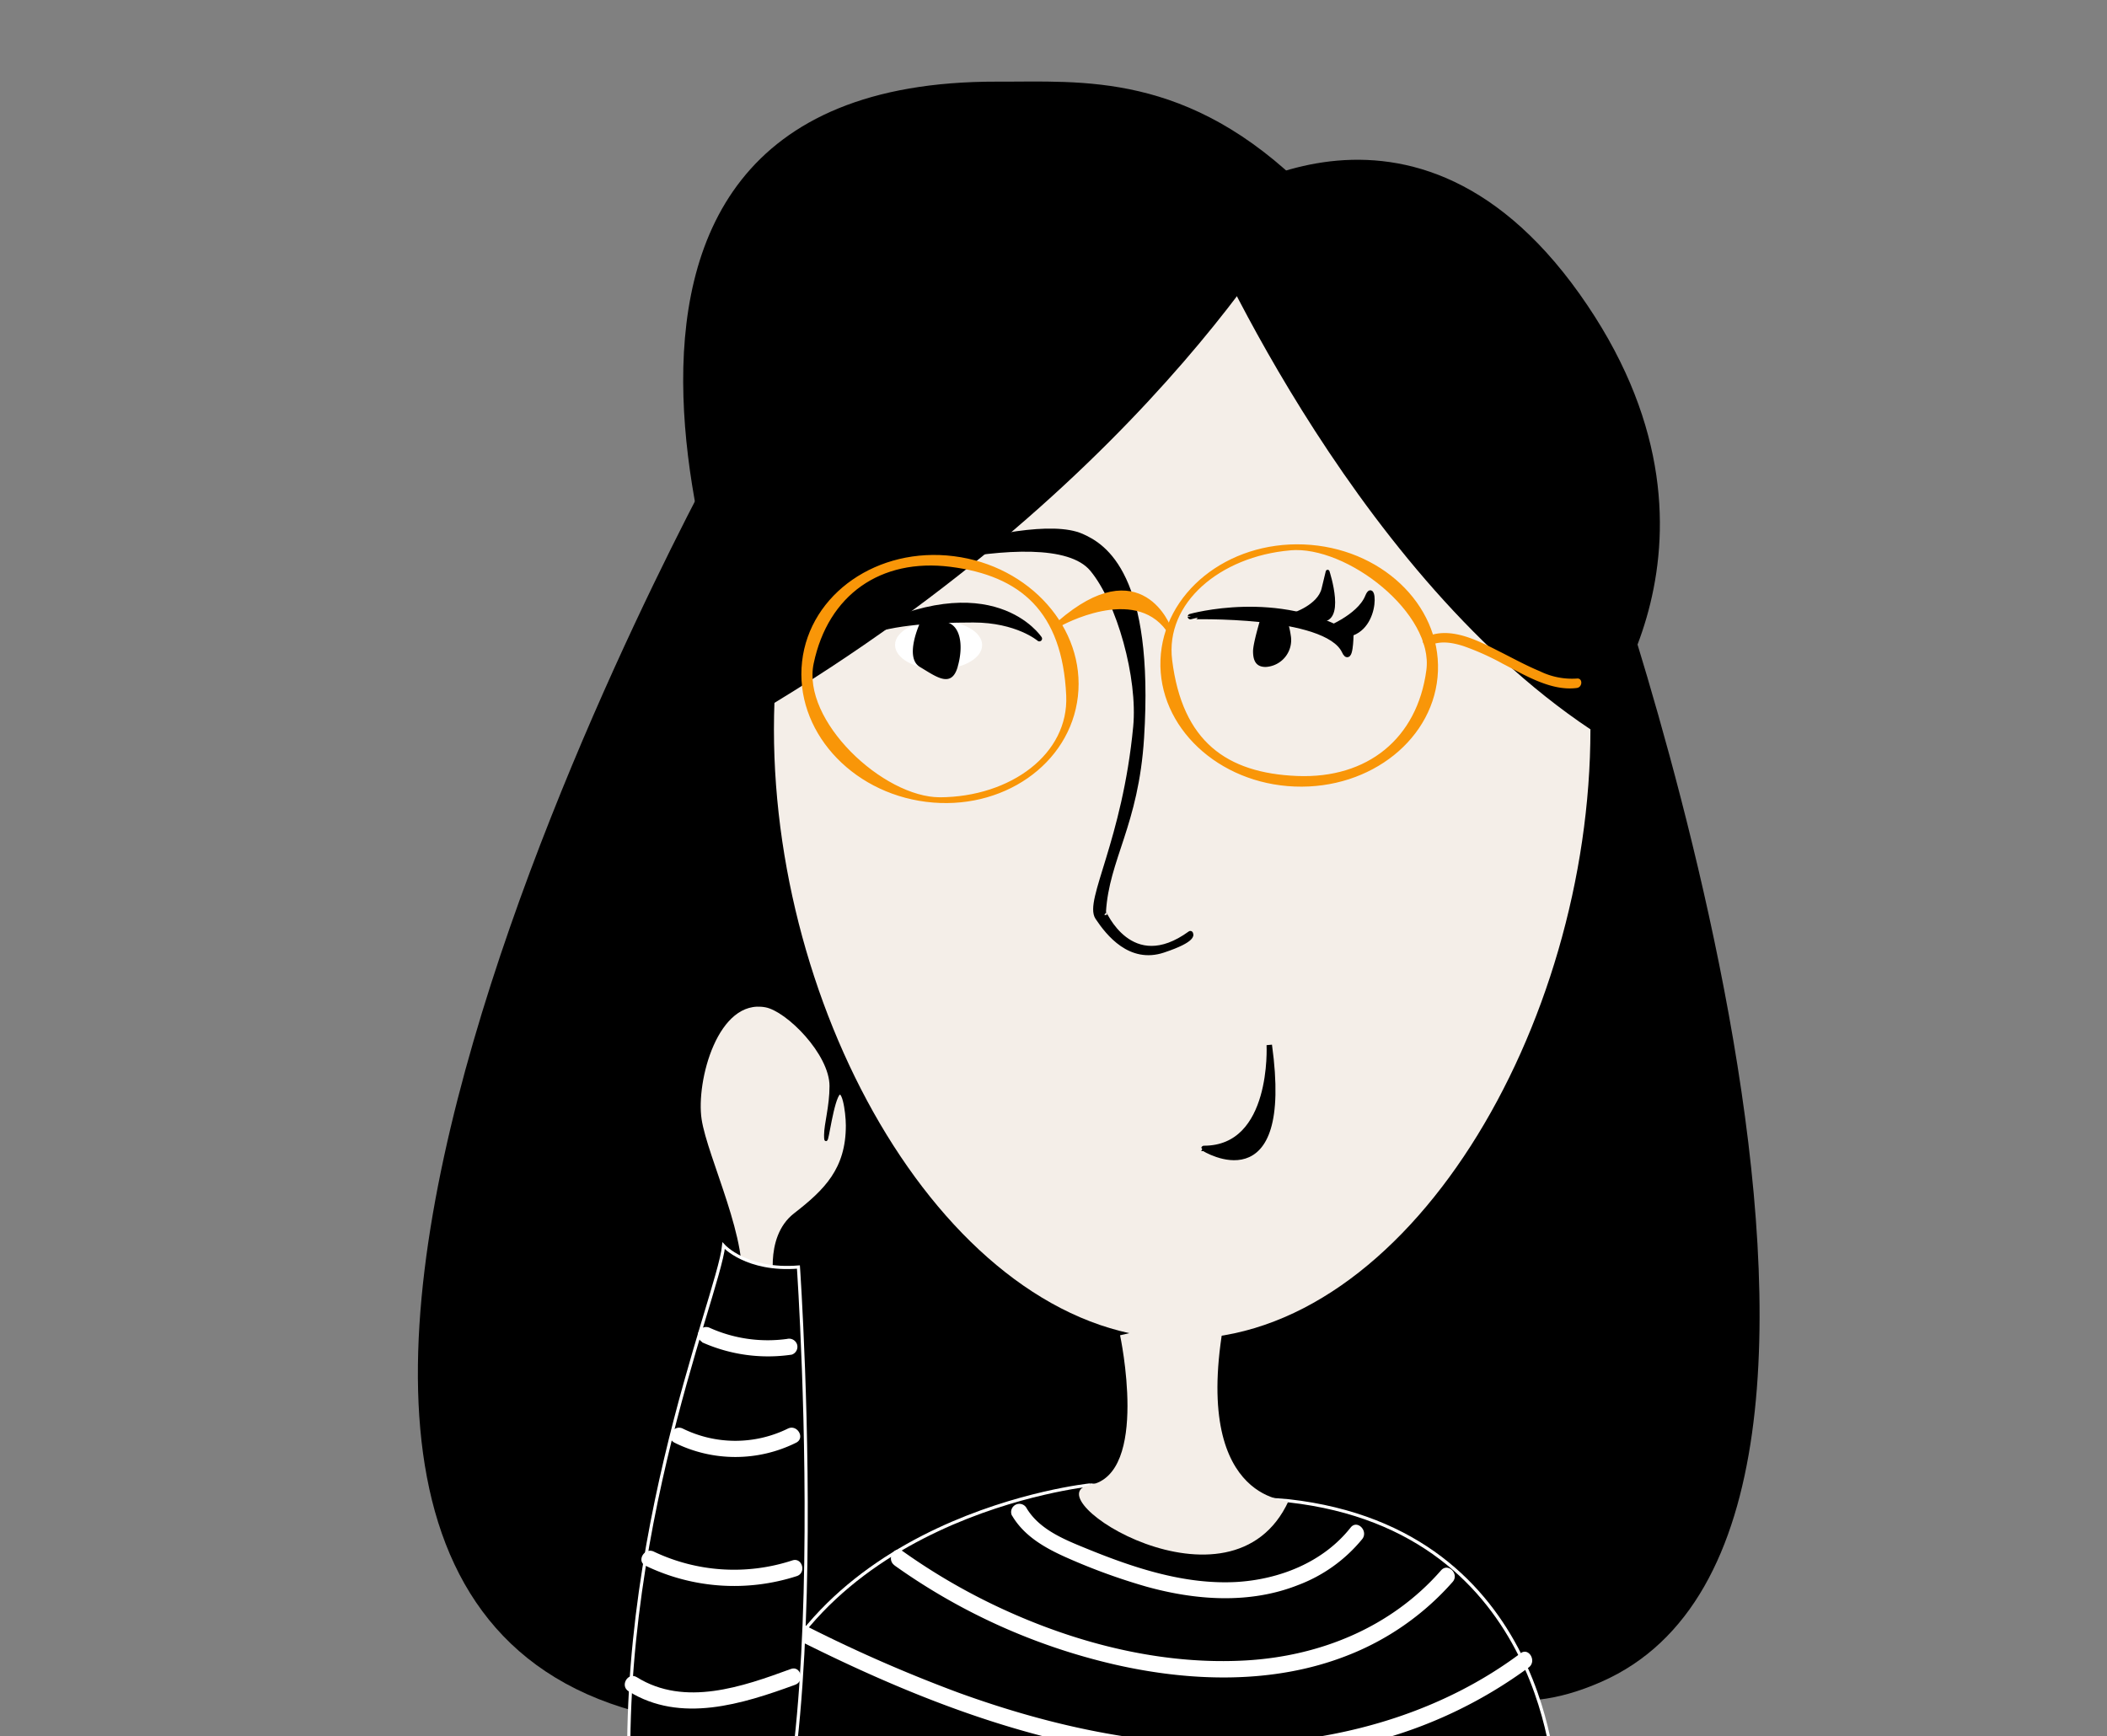 <svg xmlns="http://www.w3.org/2000/svg" viewBox="0 0 387.08 318.98"><rect x="0" y="0" width="387.08" height="318.98" fill="#808080" stroke="none"/><g id="e9ef77ee-7350-480d-a80c-e5b91662ab27" data-name="wave-head-bg"><polygon points="165.18 221.03 162.18 317.04 270.18 317.04 262.18 209.03 165.18 221.03"/><path d="M293.18,95s67,185,1,214S242.18,176,293.18,95Z"/><path d="M185.68,293.54S170.81,98.84,133.74,80.69c0,0-121.55,216.68-9.56,235.35C124.18,316,180.18,323,185.68,293.54Z"/><ellipse cx="234.43" cy="117.52" rx="4.45" ry="8" transform="translate(65.77 318.32) rotate(-76.6)" style="fill:#fff"/></g><g id="b44ef0a1-106e-4b2e-a72f-dfd9f89fe33b" data-name="wave-body"><path d="M200.24,272.83s-53.5,5.5-63.5,49.5,149,6,149,6-1-47.19-49-52.59h0l-36.5-2.91" style="stroke:#fff;stroke-miterlimit:10;stroke-width:0.578px"/><path d="M279.34,303.76c-14,10.47-31.27,15.66-48.63,16.58-18.64,1-37.13-3-54.58-9.33a268.52,268.52,0,0,1-29.92-13.24c-1.72-.87-3.24,1.71-1.51,2.59,17.55,8.93,35.94,16.71,55.34,20.57,17.88,3.56,36.59,3.64,54.18-1.5a83.82,83.82,0,0,0,26.63-13.08c1.53-1.14,0-3.75-1.51-2.59Z" style="fill:#fff"/><path d="M185.91,278.43c2.23,3.82,6.11,6,10.05,7.75a112.35,112.35,0,0,0,14.64,5.33c9.07,2.52,18.94,3.24,27.85-.28a27.89,27.89,0,0,0,11.8-8.45c1.19-1.5-.92-3.64-2.12-2.13-5,6.33-12.93,9.5-20.86,10-9.57.55-18.92-2.56-27.66-6.13-4.12-1.68-8.76-3.53-11.1-7.57a1.51,1.51,0,0,0-2.6,1.52Z" style="fill:#fff"/><path d="M164.33,287.61a113.52,113.52,0,0,0,40.44,18.21c13.93,3.18,29.11,3.66,42.61-1.6a49.85,49.85,0,0,0,19.49-13.58c1.26-1.45-.85-3.58-2.13-2.12-9.14,10.45-22.17,15.76-35.87,16.55-14.4.82-29-2.62-42.12-8.3A113.91,113.91,0,0,1,165.84,285c-1.57-1.13-3.07,1.47-1.51,2.59Z" style="fill:#fff"/><path d="M205.77,245.33s5.47,25.5-5.53,27.5,26,25.81,36.5,2.91c0,0-18.5.09-11.5-34.91Z" style="fill:#f4eee8"/></g><g id="adba1a28-0637-45d0-a12b-7ae0fa33d058" data-name="mise"><g id="ed47c159-a848-4fcf-a24f-4cf3d008c558" data-name="wave-head"><g id="b557f27e-022f-4394-b228-fd5ddfbe9972" data-name="wave-hair"><path d="M292.18,134c0,54.67-33.58,112-75,112s-75-57.33-75-112,33.58-98,75-98S292.18,79.36,292.18,134Z" style="fill:#f4eee8"/><path d="M240.18,35s-27,52-101,96c0,0-51-116.23,44-116C198.68,15.07,218.18,13,240.18,35Z"/><path d="M220,39.38S247.18,104,292.18,134c0,0,30-35-2-80S220,39.38,220,39.38Z"/></g><g id="e56f8155-774c-482f-ae62-d96317f84827" data-name="wave-nose"><path d="M218.68,171.54s1,1-5,3-10-3-12-6,5-14,7-35c.86-9-3-23-8-29-8.32-10-49.08,3.55-49.08,3.55s36.56-14.16,47.08-9.55c4.12,1.8,12.87,7.18,11,37-1,16-6.42,22.17-7,32C202.68,167.54,207.68,179.54,218.68,171.54Z" style="stroke:#000;stroke-linecap:round;stroke-linejoin:round"/><path d="M233.18,192s1,19-12,19C221.18,211,237.18,221,233.18,192Z" style="stroke:#000;stroke-linecap:round;stroke-miterlimit:10"/></g><g id="b80f2b49-f8ae-452e-b4ce-2350e0f37ec5" data-name="wave-eye-right"><path d="M247,119.65c1.08,2.35,1.16-2.89,1.16-2.89-13.29-8.09-29.47-3.47-29.47-3.47S243.68,112.54,247,119.65Z" style="stroke:#000;stroke-linecap:round;stroke-linejoin:round"/><path d="M232.11,111.88s-1.91,6-1.91,7.77.57,2.89,2.31,2.89a4.94,4.94,0,0,0,4.62-5.78C236.55,112.71,235.17,111.62,232.11,111.88Z"/></g><g id="b629b158-a96f-4636-ad3e-1b3136685ec7" data-name="wave-eye-left"><ellipse cx="172.43" cy="118.52" rx="4.45" ry="8" transform="translate(53.58 290.71) rotate(-89.89)" style="fill:#fff"/><path d="M169,114.48s-2.93,6.32,0,8.06,5.78,4,6.93,0,.52-7.88-2.34-8.28A10.4,10.4,0,0,0,169,114.48Z"/><path d="M158,116.76c4.62-2.31,12.71-2.89,20.8-2.89s12.14,3.47,12.14,3.47S182.24,104,158,116.76" style="stroke:#000;stroke-linecap:round;stroke-linejoin:round"/></g><g id="e5a9e451-b995-4d54-b3a0-e2f592381ed1" data-name="wave-lashes-right"><path d="M243.14,115.79s6.44-2.36,8-6.2,2.41,7.58-5.11,7.18C243.35,116.62,243.14,115.79,243.14,115.79Z" style="stroke:#000;stroke-linecap:round;stroke-linejoin:round;stroke-width:0.705px"/><path d="M237.65,112.94s4.7-1.51,5.48-4.71l.77-3.19s3.23,9.81-1.76,8.75C240,113.34,237.65,112.94,237.65,112.94Z" style="stroke:#000;stroke-linecap:round;stroke-linejoin:round;stroke-width:0.705px"/></g><g id="aff8815f-d858-4ab4-b31d-755e3b105d91" data-name="glasses"><path d="M194.68,114.54s13.65-7.67,20,1c0,0-5-14-20-1" style="fill:#f99608;stroke:#f99608;stroke-linecap:round;stroke-linejoin:round;stroke-width:1.029px"/><path d="M262.7,118.59c1.95-.94,4.2-.51,6.17.12a47.56,47.56,0,0,1,7.21,3.24c4,2.06,8.87,5.08,13.6,4.45,1.09-.14,1.11-1.88,0-1.73a13.4,13.4,0,0,1-6.8-1.35c-2.61-1.08-5.08-2.46-7.61-3.72-3.94-2-9-4.63-13.45-2.5-1,.48-.12,2,.88,1.49Z" style="fill:#f99608"/><path d="M175.17,102.7c-13.71-1.74-25.94,6.74-27.31,18.92s8.62,23.46,22.33,25.19,25.94-6.74,27.32-18.92S188.88,104.43,175.17,102.7ZM172.68,147c-10.73,0-26-14.32-23.7-25.21,2.7-12.87,12.61-19.82,25.7-18.16s21,8.46,21.71,24.15C196.88,138.9,185.87,146.93,172.68,147Z" style="fill:#f99608;stroke:#f99608;stroke-linecap:round;stroke-linejoin:round;stroke-width:1.029px"/><path d="M237.87,144c13.8.55,25.35-8.73,25.79-20.73s-10.37-22.18-24.17-22.73-25.34,8.73-25.79,20.74S224.08,143.46,237.87,144Zm-.87-43.4c10.69-.93,27,11.8,25.54,22.62-1.72,12.79-11.07,20.39-24.25,19.86s-21.57-6.51-23.46-21.76C213.49,110.49,223.86,101.74,237,100.61Z" style="fill:#f99608;stroke:#f99608;stroke-linecap:round;stroke-linejoin:round;stroke-width:1.018px"/></g></g><g id="fdb81d84-ed1b-4f06-98ce-ed2bd7919077" data-name="wave-arm"><path d="M142.68,236.79s-2.24-9.28,3.38-13.64,9.62-8.3,9.62-16.36c0-2.5-.8-7.95-2-5.25s-2,10.35-2,7c0-2,1-5.26,1-9,0-6-8-14-12-14.75-9.06-1.69-13.15,13.8-12.07,20.9s9.07,23.1,7.07,31.1S142.68,236.79,142.68,236.79Z" style="fill:#f4eee8;stroke:#000;stroke-linecap:round;stroke-linejoin:round;stroke-width:0.578px"/><path d="M146.68,232.79s8.18,118.87-14.61,122.58c-16.78,2.73-15.7-15.92-15.7-15.92-5.33-52.53,15.55-100.89,16.57-110.57C132.94,228.88,137.17,233.56,146.68,232.79Z" style="stroke:#fff;stroke-miterlimit:10;stroke-width:0.578px"/><path d="M115.48,310.74c9.55,5.95,20.92,2.34,30.61-1.2,1.8-.66,1-3.56-.8-2.9-8.87,3.25-19.5,7-28.3,1.51-1.64-1-3.15,1.57-1.51,2.59Z" style="fill:#fff"/><path d="M118.6,287.67a37.43,37.43,0,0,0,27.77,1.91c1.83-.6,1-3.49-.8-2.89a34.31,34.31,0,0,1-25.45-1.61c-1.73-.84-3.26,1.75-1.52,2.59Z" style="fill:#fff"/><path d="M123.93,265.07a25.07,25.07,0,0,0,22.32,0c1.73-.86.21-3.45-1.52-2.59a21.87,21.87,0,0,1-19.28,0c-1.73-.85-3.25,1.73-1.52,2.59Z" style="fill:#fff"/><path d="M129,246.63a29.74,29.74,0,0,0,16.44,2.26,1.51,1.51,0,0,0,1-1.84,1.54,1.54,0,0,0-1.85-1.05,26,26,0,0,1-14.12-2,1.56,1.56,0,0,0-2.06.54,1.52,1.52,0,0,0,.54,2Z" style="fill:#fff"/></g></g></svg>